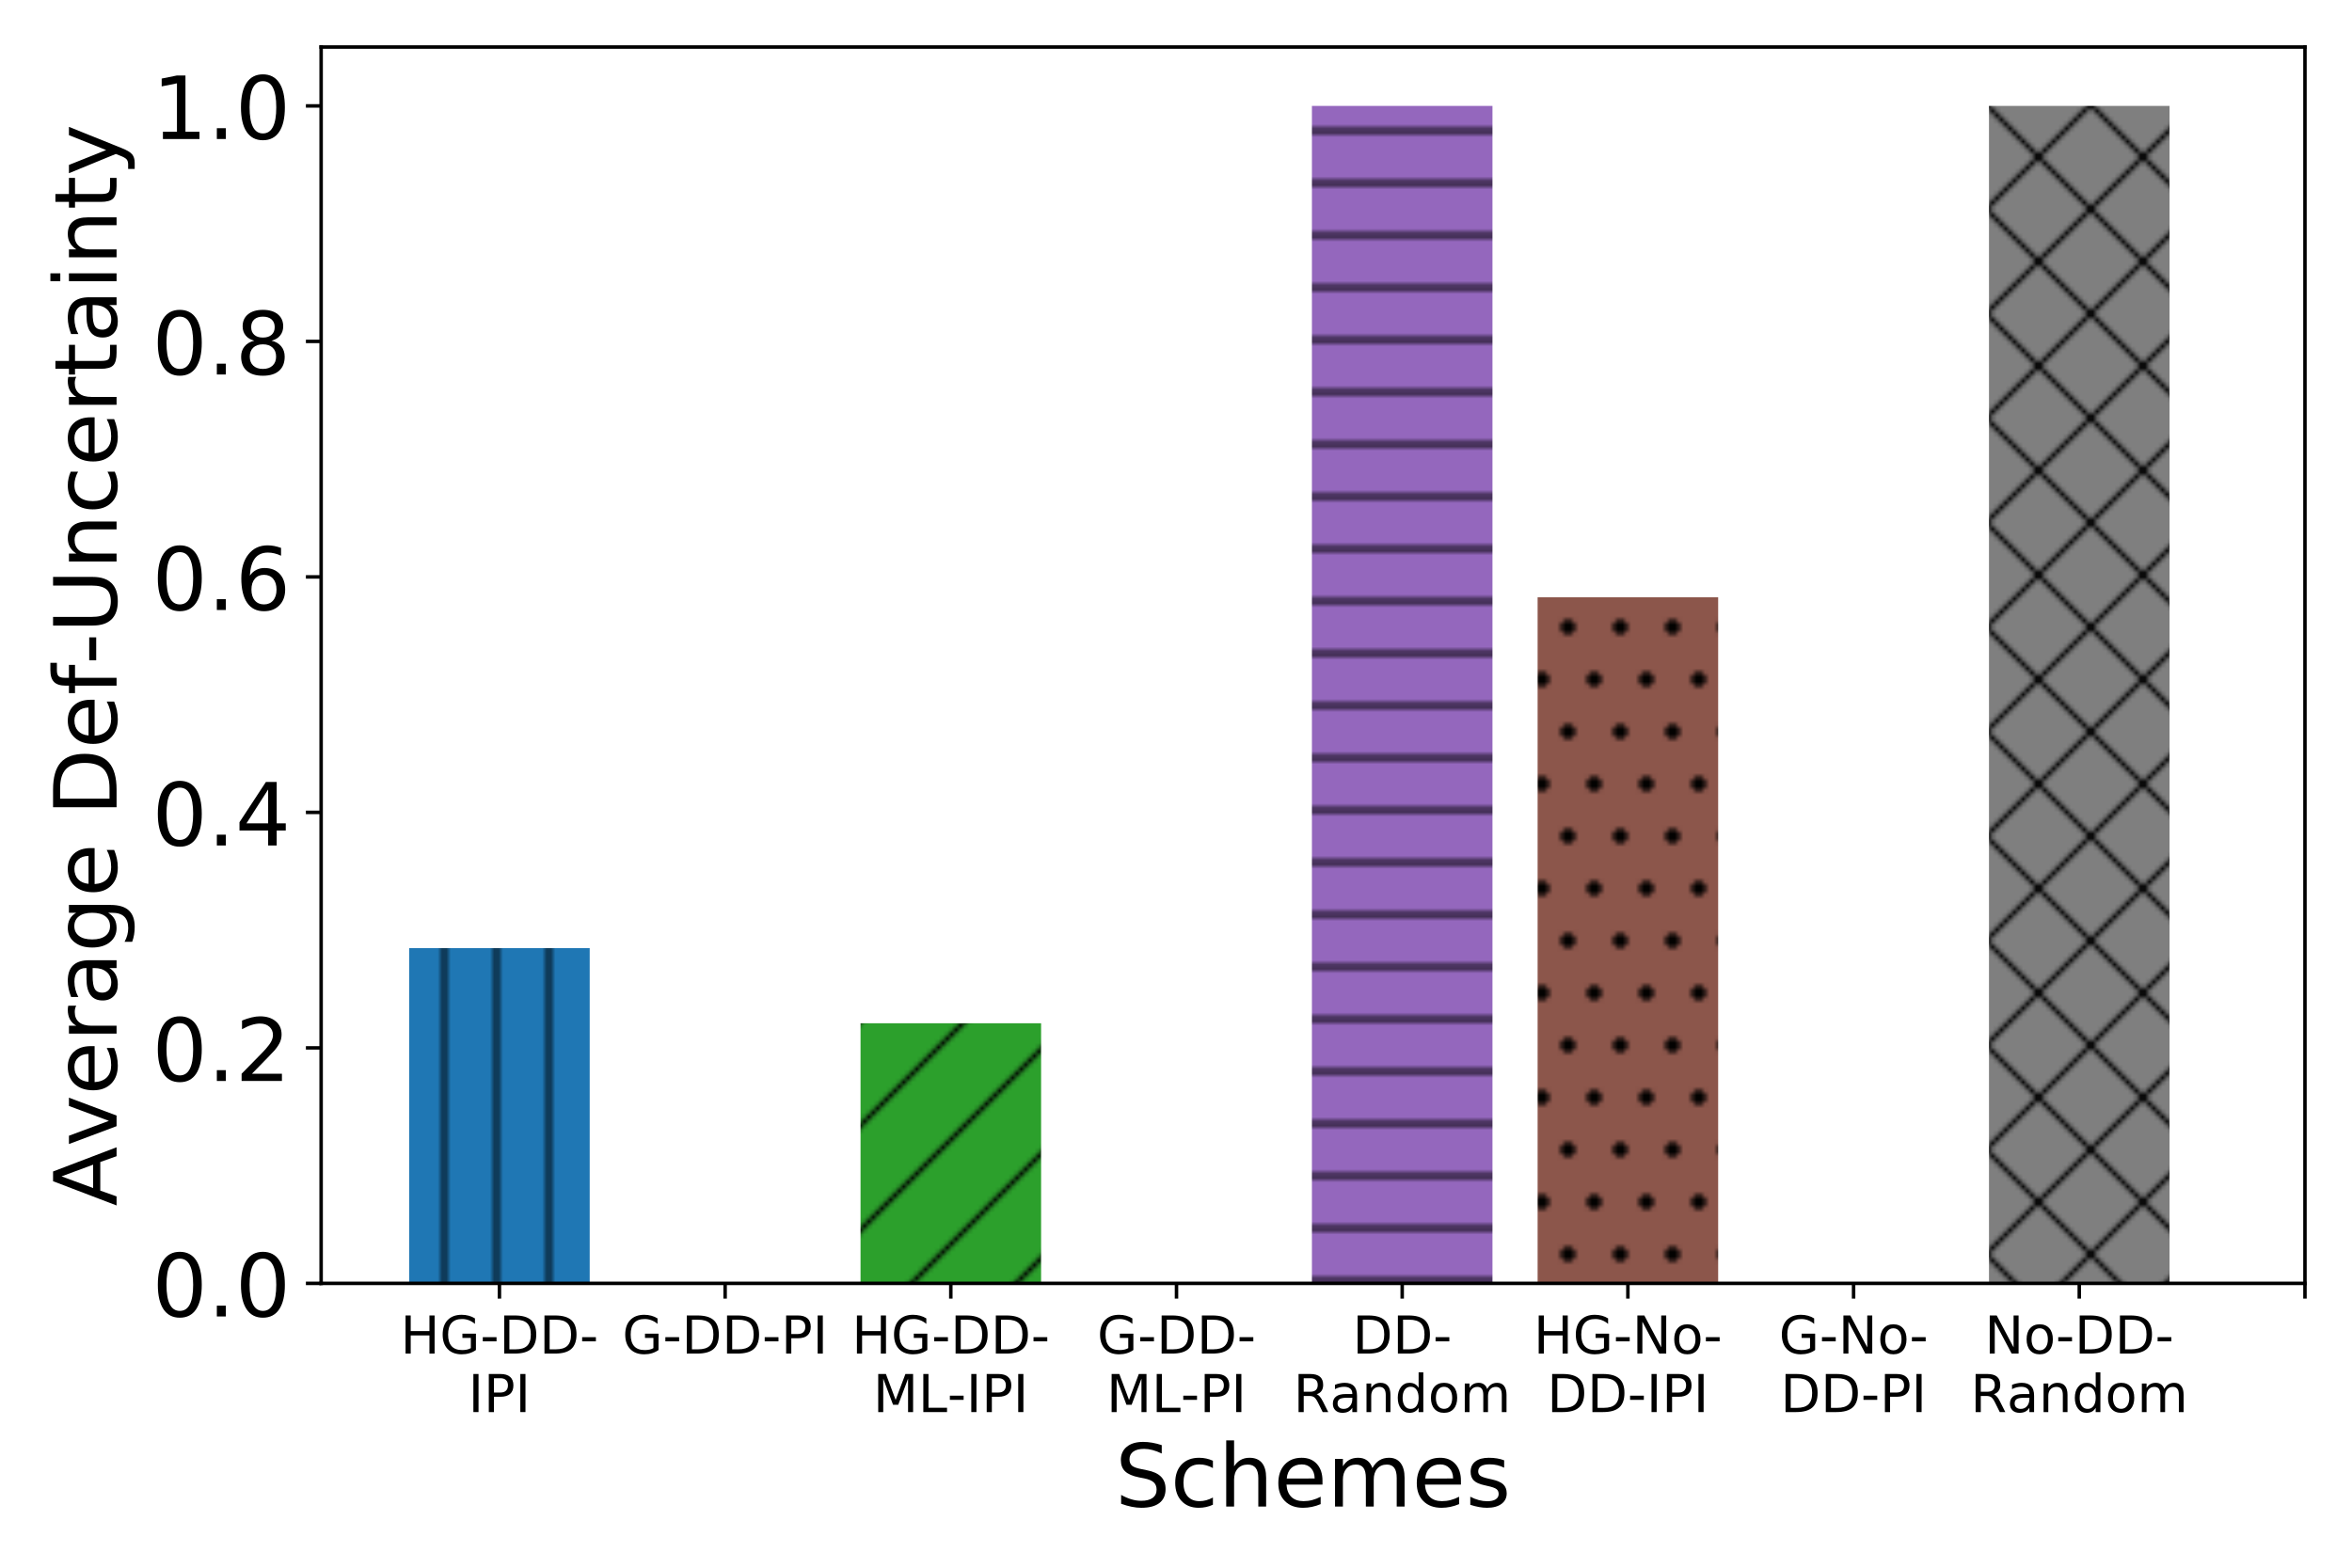 <?xml version="1.0" encoding="utf-8" standalone="no"?>
<!DOCTYPE svg PUBLIC "-//W3C//DTD SVG 1.1//EN"
  "http://www.w3.org/Graphics/SVG/1.1/DTD/svg11.dtd">
<!-- Created with matplotlib (https://matplotlib.org/) -->
<svg height="360pt" version="1.1" viewBox="0 0 540 360" width="540pt" xmlns="http://www.w3.org/2000/svg" xmlns:xlink="http://www.w3.org/1999/xlink">
 <defs>
  <style type="text/css">
*{stroke-linecap:butt;stroke-linejoin:round;}
  </style>
 </defs>
 <g id="figure_1">
  <g id="patch_1">
   <path d="M 0 360 
L 540 360 
L 540 0 
L 0 0 
z
" style="fill:#ffffff;"/>
  </g>
  <g id="axes_1">
   <g id="patch_2">
    <path d="M 73.73 294.712 
L 529.2 294.712 
L 529.2 10.8 
L 73.73 10.8 
z
" style="fill:#ffffff;"/>
   </g>
   <g id="patch_3">
    <path clip-path="url(#p46e236cfce)" d="M 93.939 294.712 
L 135.392 294.712 
L 135.392 217.732 
L 93.939 217.732 
z
" style="fill:url(#h10bdfb7595);"/>
   </g>
   <g id="patch_4">
    <path clip-path="url(#p46e236cfce)" d="M 145.755 294.712 
L 187.209 294.712 
L 187.209 294.712 
L 145.755 294.712 
z
" style="fill:url(#h94b09fb3ec);"/>
   </g>
   <g id="patch_5">
    <path clip-path="url(#p46e236cfce)" d="M 197.572 294.712 
L 239.026 294.712 
L 239.026 234.983 
L 197.572 234.983 
z
" style="fill:url(#hf0c73dbdaf);"/>
   </g>
   <g id="patch_6">
    <path clip-path="url(#p46e236cfce)" d="M 249.389 294.712 
L 290.843 294.712 
L 290.843 294.712 
L 249.389 294.712 
z
" style="fill:url(#h658a1cbe17);"/>
   </g>
   <g id="patch_7">
    <path clip-path="url(#p46e236cfce)" d="M 301.206 294.712 
L 342.659 294.712 
L 342.659 24.32 
L 301.206 24.32 
z
" style="fill:url(#hfaa8f758be);"/>
   </g>
   <g id="patch_8">
    <path clip-path="url(#p46e236cfce)" d="M 353.023 294.712 
L 394.476 294.712 
L 394.476 137.16 
L 353.023 137.16 
z
" style="fill:url(#h5912b27c7e);"/>
   </g>
   <g id="patch_9">
    <path clip-path="url(#p46e236cfce)" d="M 404.84 294.712 
L 446.293 294.712 
L 446.293 294.712 
L 404.84 294.712 
z
" style="fill:url(#hb85485d1b4);"/>
   </g>
   <g id="patch_10">
    <path clip-path="url(#p46e236cfce)" d="M 456.656 294.712 
L 498.11 294.712 
L 498.11 24.32 
L 456.656 24.32 
z
" style="fill:url(#h7fbeb88c39);"/>
   </g>
   <g id="matplotlib.axis_1">
    <g id="xtick_1">
     <g id="line2d_1">
      <defs>
       <path d="M 0 0 
L 0 3.5 
" id="m970018aa56" style="stroke:#000000;stroke-width:0.8;"/>
      </defs>
      <g>
       <use style="stroke:#000000;stroke-width:0.8;" x="114.665" xlink:href="#m970018aa56" y="294.712"/>
      </g>
     </g>
     <g id="text_1">
      <!-- HG-DD- -->
      <defs>
       <path d="M 9.812 72.906 
L 19.672 72.906 
L 19.672 43.016 
L 55.516 43.016 
L 55.516 72.906 
L 65.375 72.906 
L 65.375 0 
L 55.516 0 
L 55.516 34.719 
L 19.672 34.719 
L 19.672 0 
L 9.812 0 
z
" id="DejaVuSans-72"/>
       <path d="M 59.516 10.406 
L 59.516 29.984 
L 43.406 29.984 
L 43.406 38.094 
L 69.281 38.094 
L 69.281 6.781 
Q 63.578 2.734 56.688 0.656 
Q 49.812 -1.422 42 -1.422 
Q 24.906 -1.422 15.25 8.562 
Q 5.609 18.562 5.609 36.375 
Q 5.609 54.25 15.25 64.234 
Q 24.906 74.219 42 74.219 
Q 49.125 74.219 55.547 72.453 
Q 61.969 70.703 67.391 67.281 
L 67.391 56.781 
Q 61.922 61.422 55.766 63.766 
Q 49.609 66.109 42.828 66.109 
Q 29.438 66.109 22.719 58.641 
Q 16.016 51.172 16.016 36.375 
Q 16.016 21.625 22.719 14.156 
Q 29.438 6.688 42.828 6.688 
Q 48.047 6.688 52.141 7.594 
Q 56.25 8.5 59.516 10.406 
z
" id="DejaVuSans-71"/>
       <path d="M 4.891 31.391 
L 31.203 31.391 
L 31.203 23.391 
L 4.891 23.391 
z
" id="DejaVuSans-45"/>
       <path d="M 19.672 64.797 
L 19.672 8.109 
L 31.594 8.109 
Q 46.688 8.109 53.688 14.938 
Q 60.688 21.781 60.688 36.531 
Q 60.688 51.172 53.688 57.984 
Q 46.688 64.797 31.594 64.797 
z
M 9.812 72.906 
L 30.078 72.906 
Q 51.266 72.906 61.172 64.094 
Q 71.094 55.281 71.094 36.531 
Q 71.094 17.672 61.125 8.828 
Q 51.172 0 30.078 0 
L 9.812 0 
z
" id="DejaVuSans-68"/>
      </defs>
      <g transform="translate(91.935 310.83)scale(0.12 -0.12)">
       <use xlink:href="#DejaVuSans-72"/>
       <use x="75.195" xlink:href="#DejaVuSans-71"/>
       <use x="152.686" xlink:href="#DejaVuSans-45"/>
       <use x="188.77" xlink:href="#DejaVuSans-68"/>
       <use x="265.771" xlink:href="#DejaVuSans-68"/>
       <use x="342.773" xlink:href="#DejaVuSans-45"/>
      </g>
      <!-- IPI -->
      <defs>
       <path d="M 9.812 72.906 
L 19.672 72.906 
L 19.672 0 
L 9.812 0 
z
" id="DejaVuSans-73"/>
       <path d="M 19.672 64.797 
L 19.672 37.406 
L 32.078 37.406 
Q 38.969 37.406 42.719 40.969 
Q 46.484 44.531 46.484 51.125 
Q 46.484 57.672 42.719 61.234 
Q 38.969 64.797 32.078 64.797 
z
M 9.812 72.906 
L 32.078 72.906 
Q 44.344 72.906 50.609 67.359 
Q 56.891 61.812 56.891 51.125 
Q 56.891 40.328 50.609 34.812 
Q 44.344 29.297 32.078 29.297 
L 19.672 29.297 
L 19.672 0 
L 9.812 0 
z
" id="DejaVuSans-80"/>
      </defs>
      <g transform="translate(107.507 324.267)scale(0.12 -0.12)">
       <use xlink:href="#DejaVuSans-73"/>
       <use x="29.492" xlink:href="#DejaVuSans-80"/>
       <use x="89.795" xlink:href="#DejaVuSans-73"/>
      </g>
     </g>
    </g>
    <g id="xtick_2">
     <g id="line2d_2">
      <g>
       <use style="stroke:#000000;stroke-width:0.8;" x="166.482" xlink:href="#m970018aa56" y="294.712"/>
      </g>
     </g>
     <g id="text_2">
      <!-- G-DD-PI -->
      <g transform="translate(142.876 310.83)scale(0.12 -0.12)">
       <use xlink:href="#DejaVuSans-71"/>
       <use x="77.49" xlink:href="#DejaVuSans-45"/>
       <use x="113.574" xlink:href="#DejaVuSans-68"/>
       <use x="190.576" xlink:href="#DejaVuSans-68"/>
       <use x="267.578" xlink:href="#DejaVuSans-45"/>
       <use x="303.662" xlink:href="#DejaVuSans-80"/>
       <use x="363.965" xlink:href="#DejaVuSans-73"/>
      </g>
     </g>
    </g>
    <g id="xtick_3">
     <g id="line2d_3">
      <g>
       <use style="stroke:#000000;stroke-width:0.8;" x="218.299" xlink:href="#m970018aa56" y="294.712"/>
      </g>
     </g>
     <g id="text_3">
      <!-- HG-DD- -->
      <g transform="translate(195.568 310.83)scale(0.12 -0.12)">
       <use xlink:href="#DejaVuSans-72"/>
       <use x="75.195" xlink:href="#DejaVuSans-71"/>
       <use x="152.686" xlink:href="#DejaVuSans-45"/>
       <use x="188.77" xlink:href="#DejaVuSans-68"/>
       <use x="265.771" xlink:href="#DejaVuSans-68"/>
       <use x="342.773" xlink:href="#DejaVuSans-45"/>
      </g>
      <!-- ML-IPI -->
      <defs>
       <path d="M 9.812 72.906 
L 24.516 72.906 
L 43.109 23.297 
L 61.812 72.906 
L 76.516 72.906 
L 76.516 0 
L 66.891 0 
L 66.891 64.016 
L 48.094 14.016 
L 38.188 14.016 
L 19.391 64.016 
L 19.391 0 
L 9.812 0 
z
" id="DejaVuSans-77"/>
       <path d="M 9.812 72.906 
L 19.672 72.906 
L 19.672 8.297 
L 55.172 8.297 
L 55.172 0 
L 9.812 0 
z
" id="DejaVuSans-76"/>
      </defs>
      <g transform="translate(200.457 324.267)scale(0.12 -0.12)">
       <use xlink:href="#DejaVuSans-77"/>
       <use x="86.279" xlink:href="#DejaVuSans-76"/>
       <use x="141.977" xlink:href="#DejaVuSans-45"/>
       <use x="178.061" xlink:href="#DejaVuSans-73"/>
       <use x="207.553" xlink:href="#DejaVuSans-80"/>
       <use x="267.855" xlink:href="#DejaVuSans-73"/>
      </g>
     </g>
    </g>
    <g id="xtick_4">
     <g id="line2d_4">
      <g>
       <use style="stroke:#000000;stroke-width:0.8;" x="270.116" xlink:href="#m970018aa56" y="294.712"/>
      </g>
     </g>
     <g id="text_4">
      <!-- G-DD- -->
      <g transform="translate(251.897 310.83)scale(0.12 -0.12)">
       <use xlink:href="#DejaVuSans-71"/>
       <use x="77.49" xlink:href="#DejaVuSans-45"/>
       <use x="113.574" xlink:href="#DejaVuSans-68"/>
       <use x="190.576" xlink:href="#DejaVuSans-68"/>
       <use x="267.578" xlink:href="#DejaVuSans-45"/>
      </g>
      <!-- ML-PI -->
      <g transform="translate(254.044 324.267)scale(0.12 -0.12)">
       <use xlink:href="#DejaVuSans-77"/>
       <use x="86.279" xlink:href="#DejaVuSans-76"/>
       <use x="141.977" xlink:href="#DejaVuSans-45"/>
       <use x="178.061" xlink:href="#DejaVuSans-80"/>
       <use x="238.363" xlink:href="#DejaVuSans-73"/>
      </g>
     </g>
    </g>
    <g id="xtick_5">
     <g id="line2d_5">
      <g>
       <use style="stroke:#000000;stroke-width:0.8;" x="321.933" xlink:href="#m970018aa56" y="294.712"/>
      </g>
     </g>
     <g id="text_5">
      <!-- DD- -->
      <g transform="translate(310.528 310.83)scale(0.12 -0.12)">
       <use xlink:href="#DejaVuSans-68"/>
       <use x="77.002" xlink:href="#DejaVuSans-68"/>
       <use x="154.004" xlink:href="#DejaVuSans-45"/>
      </g>
      <!-- Random -->
      <defs>
       <path d="M 44.391 34.188 
Q 47.562 33.109 50.562 29.594 
Q 53.562 26.078 56.594 19.922 
L 66.609 0 
L 56 0 
L 46.688 18.703 
Q 43.062 26.031 39.672 28.422 
Q 36.281 30.812 30.422 30.812 
L 19.672 30.812 
L 19.672 0 
L 9.812 0 
L 9.812 72.906 
L 32.078 72.906 
Q 44.578 72.906 50.734 67.672 
Q 56.891 62.453 56.891 51.906 
Q 56.891 45.016 53.688 40.469 
Q 50.484 35.938 44.391 34.188 
z
M 19.672 64.797 
L 19.672 38.922 
L 32.078 38.922 
Q 39.203 38.922 42.844 42.219 
Q 46.484 45.516 46.484 51.906 
Q 46.484 58.297 42.844 61.547 
Q 39.203 64.797 32.078 64.797 
z
" id="DejaVuSans-82"/>
       <path d="M 34.281 27.484 
Q 23.391 27.484 19.188 25 
Q 14.984 22.516 14.984 16.5 
Q 14.984 11.719 18.141 8.906 
Q 21.297 6.109 26.703 6.109 
Q 34.188 6.109 38.703 11.406 
Q 43.219 16.703 43.219 25.484 
L 43.219 27.484 
z
M 52.203 31.203 
L 52.203 0 
L 43.219 0 
L 43.219 8.297 
Q 40.141 3.328 35.547 0.953 
Q 30.953 -1.422 24.312 -1.422 
Q 15.922 -1.422 10.953 3.297 
Q 6 8.016 6 15.922 
Q 6 25.141 12.172 29.828 
Q 18.359 34.516 30.609 34.516 
L 43.219 34.516 
L 43.219 35.406 
Q 43.219 41.609 39.141 45 
Q 35.062 48.391 27.688 48.391 
Q 23 48.391 18.547 47.266 
Q 14.109 46.141 10.016 43.891 
L 10.016 52.203 
Q 14.938 54.109 19.578 55.047 
Q 24.219 56 28.609 56 
Q 40.484 56 46.344 49.844 
Q 52.203 43.703 52.203 31.203 
z
" id="DejaVuSans-97"/>
       <path d="M 54.891 33.016 
L 54.891 0 
L 45.906 0 
L 45.906 32.719 
Q 45.906 40.484 42.875 44.328 
Q 39.844 48.188 33.797 48.188 
Q 26.516 48.188 22.312 43.547 
Q 18.109 38.922 18.109 30.906 
L 18.109 0 
L 9.078 0 
L 9.078 54.688 
L 18.109 54.688 
L 18.109 46.188 
Q 21.344 51.125 25.703 53.562 
Q 30.078 56 35.797 56 
Q 45.219 56 50.047 50.172 
Q 54.891 44.344 54.891 33.016 
z
" id="DejaVuSans-110"/>
       <path d="M 45.406 46.391 
L 45.406 75.984 
L 54.391 75.984 
L 54.391 0 
L 45.406 0 
L 45.406 8.203 
Q 42.578 3.328 38.25 0.953 
Q 33.938 -1.422 27.875 -1.422 
Q 17.969 -1.422 11.734 6.484 
Q 5.516 14.406 5.516 27.297 
Q 5.516 40.188 11.734 48.094 
Q 17.969 56 27.875 56 
Q 33.938 56 38.25 53.625 
Q 42.578 51.266 45.406 46.391 
z
M 14.797 27.297 
Q 14.797 17.391 18.875 11.75 
Q 22.953 6.109 30.078 6.109 
Q 37.203 6.109 41.297 11.75 
Q 45.406 17.391 45.406 27.297 
Q 45.406 37.203 41.297 42.844 
Q 37.203 48.484 30.078 48.484 
Q 22.953 48.484 18.875 42.844 
Q 14.797 37.203 14.797 27.297 
z
" id="DejaVuSans-100"/>
       <path d="M 30.609 48.391 
Q 23.391 48.391 19.188 42.75 
Q 14.984 37.109 14.984 27.297 
Q 14.984 17.484 19.156 11.844 
Q 23.344 6.203 30.609 6.203 
Q 37.797 6.203 41.984 11.859 
Q 46.188 17.531 46.188 27.297 
Q 46.188 37.016 41.984 42.703 
Q 37.797 48.391 30.609 48.391 
z
M 30.609 56 
Q 42.328 56 49.016 48.375 
Q 55.719 40.766 55.719 27.297 
Q 55.719 13.875 49.016 6.219 
Q 42.328 -1.422 30.609 -1.422 
Q 18.844 -1.422 12.172 6.219 
Q 5.516 13.875 5.516 27.297 
Q 5.516 40.766 12.172 48.375 
Q 18.844 56 30.609 56 
z
" id="DejaVuSans-111"/>
       <path d="M 52 44.188 
Q 55.375 50.25 60.062 53.125 
Q 64.75 56 71.094 56 
Q 79.641 56 84.281 50.016 
Q 88.922 44.047 88.922 33.016 
L 88.922 0 
L 79.891 0 
L 79.891 32.719 
Q 79.891 40.578 77.094 44.375 
Q 74.312 48.188 68.609 48.188 
Q 61.625 48.188 57.562 43.547 
Q 53.516 38.922 53.516 30.906 
L 53.516 0 
L 44.484 0 
L 44.484 32.719 
Q 44.484 40.625 41.703 44.406 
Q 38.922 48.188 33.109 48.188 
Q 26.219 48.188 22.156 43.531 
Q 18.109 38.875 18.109 30.906 
L 18.109 0 
L 9.078 0 
L 9.078 54.688 
L 18.109 54.688 
L 18.109 46.188 
Q 21.188 51.219 25.484 53.609 
Q 29.781 56 35.688 56 
Q 41.656 56 45.828 52.969 
Q 50 49.953 52 44.188 
z
" id="DejaVuSans-109"/>
      </defs>
      <g transform="translate(296.961 324.267)scale(0.12 -0.12)">
       <use xlink:href="#DejaVuSans-82"/>
       <use x="69.451" xlink:href="#DejaVuSans-97"/>
       <use x="130.73" xlink:href="#DejaVuSans-110"/>
       <use x="194.109" xlink:href="#DejaVuSans-100"/>
       <use x="257.586" xlink:href="#DejaVuSans-111"/>
       <use x="318.768" xlink:href="#DejaVuSans-109"/>
      </g>
     </g>
    </g>
    <g id="xtick_6">
     <g id="line2d_6">
      <g>
       <use style="stroke:#000000;stroke-width:0.8;" x="373.749" xlink:href="#m970018aa56" y="294.712"/>
      </g>
     </g>
     <g id="text_6">
      <!-- HG-No- -->
      <defs>
       <path d="M 9.812 72.906 
L 23.094 72.906 
L 55.422 11.922 
L 55.422 72.906 
L 64.984 72.906 
L 64.984 0 
L 51.703 0 
L 19.391 60.984 
L 19.391 0 
L 9.812 0 
z
" id="DejaVuSans-78"/>
      </defs>
      <g transform="translate(352.098 310.83)scale(0.12 -0.12)">
       <use xlink:href="#DejaVuSans-72"/>
       <use x="75.195" xlink:href="#DejaVuSans-71"/>
       <use x="152.686" xlink:href="#DejaVuSans-45"/>
       <use x="188.77" xlink:href="#DejaVuSans-78"/>
       <use x="263.574" xlink:href="#DejaVuSans-111"/>
       <use x="324.771" xlink:href="#DejaVuSans-45"/>
      </g>
      <!-- DD-IPI -->
      <g transform="translate(355.187 324.267)scale(0.12 -0.12)">
       <use xlink:href="#DejaVuSans-68"/>
       <use x="77.002" xlink:href="#DejaVuSans-68"/>
       <use x="154.004" xlink:href="#DejaVuSans-45"/>
       <use x="190.088" xlink:href="#DejaVuSans-73"/>
       <use x="219.58" xlink:href="#DejaVuSans-80"/>
       <use x="279.883" xlink:href="#DejaVuSans-73"/>
      </g>
     </g>
    </g>
    <g id="xtick_7">
     <g id="line2d_7">
      <g>
       <use style="stroke:#000000;stroke-width:0.8;" x="425.566" xlink:href="#m970018aa56" y="294.712"/>
      </g>
     </g>
     <g id="text_7">
      <!-- G-No- -->
      <g transform="translate(408.427 310.83)scale(0.12 -0.12)">
       <use xlink:href="#DejaVuSans-71"/>
       <use x="77.49" xlink:href="#DejaVuSans-45"/>
       <use x="113.574" xlink:href="#DejaVuSans-78"/>
       <use x="188.379" xlink:href="#DejaVuSans-111"/>
       <use x="249.576" xlink:href="#DejaVuSans-45"/>
      </g>
      <!-- DD-PI -->
      <g transform="translate(408.774 324.267)scale(0.12 -0.12)">
       <use xlink:href="#DejaVuSans-68"/>
       <use x="77.002" xlink:href="#DejaVuSans-68"/>
       <use x="154.004" xlink:href="#DejaVuSans-45"/>
       <use x="190.088" xlink:href="#DejaVuSans-80"/>
       <use x="250.391" xlink:href="#DejaVuSans-73"/>
      </g>
     </g>
    </g>
    <g id="xtick_8">
     <g id="line2d_8">
      <g>
       <use style="stroke:#000000;stroke-width:0.8;" x="477.383" xlink:href="#m970018aa56" y="294.712"/>
      </g>
     </g>
     <g id="text_8">
      <!-- No-DD- -->
      <g transform="translate(455.653 310.83)scale(0.12 -0.12)">
       <use xlink:href="#DejaVuSans-78"/>
       <use x="74.805" xlink:href="#DejaVuSans-111"/>
       <use x="136.002" xlink:href="#DejaVuSans-45"/>
       <use x="172.086" xlink:href="#DejaVuSans-68"/>
       <use x="249.088" xlink:href="#DejaVuSans-68"/>
       <use x="326.09" xlink:href="#DejaVuSans-45"/>
      </g>
      <!-- Random -->
      <g transform="translate(452.412 324.267)scale(0.12 -0.12)">
       <use xlink:href="#DejaVuSans-82"/>
       <use x="69.451" xlink:href="#DejaVuSans-97"/>
       <use x="130.73" xlink:href="#DejaVuSans-110"/>
       <use x="194.109" xlink:href="#DejaVuSans-100"/>
       <use x="257.586" xlink:href="#DejaVuSans-111"/>
       <use x="318.768" xlink:href="#DejaVuSans-109"/>
      </g>
     </g>
    </g>
    <g id="xtick_9">
     <g id="line2d_9">
      <g>
       <use style="stroke:#000000;stroke-width:0.8;" x="529.2" xlink:href="#m970018aa56" y="294.712"/>
      </g>
     </g>
    </g>
    <g id="text_9">
     <!-- Schemes -->
     <defs>
      <path d="M 53.516 70.516 
L 53.516 60.891 
Q 47.906 63.578 42.922 64.891 
Q 37.938 66.219 33.297 66.219 
Q 25.25 66.219 20.875 63.094 
Q 16.5 59.969 16.5 54.203 
Q 16.5 49.359 19.406 46.891 
Q 22.312 44.438 30.422 42.922 
L 36.375 41.703 
Q 47.406 39.594 52.656 34.297 
Q 57.906 29 57.906 20.125 
Q 57.906 9.516 50.797 4.047 
Q 43.703 -1.422 29.984 -1.422 
Q 24.812 -1.422 18.969 -0.25 
Q 13.141 0.922 6.891 3.219 
L 6.891 13.375 
Q 12.891 10.016 18.656 8.297 
Q 24.422 6.594 29.984 6.594 
Q 38.422 6.594 43.016 9.906 
Q 47.609 13.234 47.609 19.391 
Q 47.609 24.75 44.312 27.781 
Q 41.016 30.812 33.5 32.328 
L 27.484 33.5 
Q 16.453 35.688 11.516 40.375 
Q 6.594 45.062 6.594 53.422 
Q 6.594 63.094 13.406 68.656 
Q 20.219 74.219 32.172 74.219 
Q 37.312 74.219 42.625 73.281 
Q 47.953 72.359 53.516 70.516 
z
" id="DejaVuSans-83"/>
      <path d="M 48.781 52.594 
L 48.781 44.188 
Q 44.969 46.297 41.141 47.344 
Q 37.312 48.391 33.406 48.391 
Q 24.656 48.391 19.812 42.844 
Q 14.984 37.312 14.984 27.297 
Q 14.984 17.281 19.812 11.734 
Q 24.656 6.203 33.406 6.203 
Q 37.312 6.203 41.141 7.25 
Q 44.969 8.297 48.781 10.406 
L 48.781 2.094 
Q 45.016 0.344 40.984 -0.531 
Q 36.969 -1.422 32.422 -1.422 
Q 20.062 -1.422 12.781 6.344 
Q 5.516 14.109 5.516 27.297 
Q 5.516 40.672 12.859 48.328 
Q 20.219 56 33.016 56 
Q 37.156 56 41.109 55.141 
Q 45.062 54.297 48.781 52.594 
z
" id="DejaVuSans-99"/>
      <path d="M 54.891 33.016 
L 54.891 0 
L 45.906 0 
L 45.906 32.719 
Q 45.906 40.484 42.875 44.328 
Q 39.844 48.188 33.797 48.188 
Q 26.516 48.188 22.312 43.547 
Q 18.109 38.922 18.109 30.906 
L 18.109 0 
L 9.078 0 
L 9.078 75.984 
L 18.109 75.984 
L 18.109 46.188 
Q 21.344 51.125 25.703 53.562 
Q 30.078 56 35.797 56 
Q 45.219 56 50.047 50.172 
Q 54.891 44.344 54.891 33.016 
z
" id="DejaVuSans-104"/>
      <path d="M 56.203 29.594 
L 56.203 25.203 
L 14.891 25.203 
Q 15.484 15.922 20.484 11.062 
Q 25.484 6.203 34.422 6.203 
Q 39.594 6.203 44.453 7.469 
Q 49.312 8.734 54.109 11.281 
L 54.109 2.781 
Q 49.266 0.734 44.188 -0.344 
Q 39.109 -1.422 33.891 -1.422 
Q 20.797 -1.422 13.156 6.188 
Q 5.516 13.812 5.516 26.812 
Q 5.516 40.234 12.766 48.109 
Q 20.016 56 32.328 56 
Q 43.359 56 49.781 48.891 
Q 56.203 41.797 56.203 29.594 
z
M 47.219 32.234 
Q 47.125 39.594 43.094 43.984 
Q 39.062 48.391 32.422 48.391 
Q 24.906 48.391 20.391 44.141 
Q 15.875 39.891 15.188 32.172 
z
" id="DejaVuSans-101"/>
      <path d="M 44.281 53.078 
L 44.281 44.578 
Q 40.484 46.531 36.375 47.5 
Q 32.281 48.484 27.875 48.484 
Q 21.188 48.484 17.844 46.438 
Q 14.5 44.391 14.5 40.281 
Q 14.5 37.156 16.891 35.375 
Q 19.281 33.594 26.516 31.984 
L 29.594 31.297 
Q 39.156 29.25 43.188 25.516 
Q 47.219 21.781 47.219 15.094 
Q 47.219 7.469 41.188 3.016 
Q 35.156 -1.422 24.609 -1.422 
Q 20.219 -1.422 15.453 -0.562 
Q 10.688 0.297 5.422 2 
L 5.422 11.281 
Q 10.406 8.688 15.234 7.391 
Q 20.062 6.109 24.812 6.109 
Q 31.156 6.109 34.562 8.281 
Q 37.984 10.453 37.984 14.406 
Q 37.984 18.062 35.516 20.016 
Q 33.062 21.969 24.703 23.781 
L 21.578 24.516 
Q 13.234 26.266 9.516 29.906 
Q 5.812 33.547 5.812 39.891 
Q 5.812 47.609 11.281 51.797 
Q 16.75 56 26.812 56 
Q 31.781 56 36.172 55.266 
Q 40.578 54.547 44.281 53.078 
z
" id="DejaVuSans-115"/>
     </defs>
     <g transform="translate(256.024 345.96)scale(0.2 -0.2)">
      <use xlink:href="#DejaVuSans-83"/>
      <use x="63.477" xlink:href="#DejaVuSans-99"/>
      <use x="118.457" xlink:href="#DejaVuSans-104"/>
      <use x="181.836" xlink:href="#DejaVuSans-101"/>
      <use x="243.359" xlink:href="#DejaVuSans-109"/>
      <use x="340.771" xlink:href="#DejaVuSans-101"/>
      <use x="402.295" xlink:href="#DejaVuSans-115"/>
     </g>
    </g>
   </g>
   <g id="matplotlib.axis_2">
    <g id="ytick_1">
     <g id="line2d_10">
      <defs>
       <path d="M 0 0 
L -3.5 0 
" id="m011ac1c205" style="stroke:#000000;stroke-width:0.8;"/>
      </defs>
      <g>
       <use style="stroke:#000000;stroke-width:0.8;" x="73.73" xlink:href="#m011ac1c205" y="294.712"/>
      </g>
     </g>
     <g id="text_10">
      <!-- 0.0 -->
      <defs>
       <path d="M 31.781 66.406 
Q 24.172 66.406 20.328 58.906 
Q 16.5 51.422 16.5 36.375 
Q 16.5 21.391 20.328 13.891 
Q 24.172 6.391 31.781 6.391 
Q 39.453 6.391 43.281 13.891 
Q 47.125 21.391 47.125 36.375 
Q 47.125 51.422 43.281 58.906 
Q 39.453 66.406 31.781 66.406 
z
M 31.781 74.219 
Q 44.047 74.219 50.516 64.516 
Q 56.984 54.828 56.984 36.375 
Q 56.984 17.969 50.516 8.266 
Q 44.047 -1.422 31.781 -1.422 
Q 19.531 -1.422 13.062 8.266 
Q 6.594 17.969 6.594 36.375 
Q 6.594 54.828 13.062 64.516 
Q 19.531 74.219 31.781 74.219 
z
" id="DejaVuSans-48"/>
       <path d="M 10.688 12.406 
L 21 12.406 
L 21 0 
L 10.688 0 
z
" id="DejaVuSans-46"/>
      </defs>
      <g transform="translate(34.924 302.31)scale(0.2 -0.2)">
       <use xlink:href="#DejaVuSans-48"/>
       <use x="63.623" xlink:href="#DejaVuSans-46"/>
       <use x="95.41" xlink:href="#DejaVuSans-48"/>
      </g>
     </g>
    </g>
    <g id="ytick_2">
     <g id="line2d_11">
      <g>
       <use style="stroke:#000000;stroke-width:0.8;" x="73.73" xlink:href="#m011ac1c205" y="240.634"/>
      </g>
     </g>
     <g id="text_11">
      <!-- 0.2 -->
      <defs>
       <path d="M 19.188 8.297 
L 53.609 8.297 
L 53.609 0 
L 7.328 0 
L 7.328 8.297 
Q 12.938 14.109 22.625 23.891 
Q 32.328 33.688 34.812 36.531 
Q 39.547 41.844 41.422 45.531 
Q 43.312 49.219 43.312 52.781 
Q 43.312 58.594 39.234 62.25 
Q 35.156 65.922 28.609 65.922 
Q 23.969 65.922 18.812 64.312 
Q 13.672 62.703 7.812 59.422 
L 7.812 69.391 
Q 13.766 71.781 18.938 73 
Q 24.125 74.219 28.422 74.219 
Q 39.75 74.219 46.484 68.547 
Q 53.219 62.891 53.219 53.422 
Q 53.219 48.922 51.531 44.891 
Q 49.859 40.875 45.406 35.406 
Q 44.188 33.984 37.641 27.219 
Q 31.109 20.453 19.188 8.297 
z
" id="DejaVuSans-50"/>
      </defs>
      <g transform="translate(34.924 248.232)scale(0.2 -0.2)">
       <use xlink:href="#DejaVuSans-48"/>
       <use x="63.623" xlink:href="#DejaVuSans-46"/>
       <use x="95.41" xlink:href="#DejaVuSans-50"/>
      </g>
     </g>
    </g>
    <g id="ytick_3">
     <g id="line2d_12">
      <g>
       <use style="stroke:#000000;stroke-width:0.8;" x="73.73" xlink:href="#m011ac1c205" y="186.555"/>
      </g>
     </g>
     <g id="text_12">
      <!-- 0.4 -->
      <defs>
       <path d="M 37.797 64.312 
L 12.891 25.391 
L 37.797 25.391 
z
M 35.203 72.906 
L 47.609 72.906 
L 47.609 25.391 
L 58.016 25.391 
L 58.016 17.188 
L 47.609 17.188 
L 47.609 0 
L 37.797 0 
L 37.797 17.188 
L 4.891 17.188 
L 4.891 26.703 
z
" id="DejaVuSans-52"/>
      </defs>
      <g transform="translate(34.924 194.153)scale(0.2 -0.2)">
       <use xlink:href="#DejaVuSans-48"/>
       <use x="63.623" xlink:href="#DejaVuSans-46"/>
       <use x="95.41" xlink:href="#DejaVuSans-52"/>
      </g>
     </g>
    </g>
    <g id="ytick_4">
     <g id="line2d_13">
      <g>
       <use style="stroke:#000000;stroke-width:0.8;" x="73.73" xlink:href="#m011ac1c205" y="132.477"/>
      </g>
     </g>
     <g id="text_13">
      <!-- 0.6 -->
      <defs>
       <path d="M 33.016 40.375 
Q 26.375 40.375 22.484 35.828 
Q 18.609 31.297 18.609 23.391 
Q 18.609 15.531 22.484 10.953 
Q 26.375 6.391 33.016 6.391 
Q 39.656 6.391 43.531 10.953 
Q 47.406 15.531 47.406 23.391 
Q 47.406 31.297 43.531 35.828 
Q 39.656 40.375 33.016 40.375 
z
M 52.594 71.297 
L 52.594 62.312 
Q 48.875 64.062 45.094 64.984 
Q 41.312 65.922 37.594 65.922 
Q 27.828 65.922 22.672 59.328 
Q 17.531 52.734 16.797 39.406 
Q 19.672 43.656 24.016 45.922 
Q 28.375 48.188 33.594 48.188 
Q 44.578 48.188 50.953 41.516 
Q 57.328 34.859 57.328 23.391 
Q 57.328 12.156 50.688 5.359 
Q 44.047 -1.422 33.016 -1.422 
Q 20.359 -1.422 13.672 8.266 
Q 6.984 17.969 6.984 36.375 
Q 6.984 53.656 15.188 63.938 
Q 23.391 74.219 37.203 74.219 
Q 40.922 74.219 44.703 73.484 
Q 48.484 72.75 52.594 71.297 
z
" id="DejaVuSans-54"/>
      </defs>
      <g transform="translate(34.924 140.075)scale(0.2 -0.2)">
       <use xlink:href="#DejaVuSans-48"/>
       <use x="63.623" xlink:href="#DejaVuSans-46"/>
       <use x="95.41" xlink:href="#DejaVuSans-54"/>
      </g>
     </g>
    </g>
    <g id="ytick_5">
     <g id="line2d_14">
      <g>
       <use style="stroke:#000000;stroke-width:0.8;" x="73.73" xlink:href="#m011ac1c205" y="78.398"/>
      </g>
     </g>
     <g id="text_14">
      <!-- 0.8 -->
      <defs>
       <path d="M 31.781 34.625 
Q 24.75 34.625 20.719 30.859 
Q 16.703 27.094 16.703 20.516 
Q 16.703 13.922 20.719 10.156 
Q 24.75 6.391 31.781 6.391 
Q 38.812 6.391 42.859 10.172 
Q 46.922 13.969 46.922 20.516 
Q 46.922 27.094 42.891 30.859 
Q 38.875 34.625 31.781 34.625 
z
M 21.922 38.812 
Q 15.578 40.375 12.031 44.719 
Q 8.5 49.078 8.5 55.328 
Q 8.5 64.062 14.719 69.141 
Q 20.953 74.219 31.781 74.219 
Q 42.672 74.219 48.875 69.141 
Q 55.078 64.062 55.078 55.328 
Q 55.078 49.078 51.531 44.719 
Q 48 40.375 41.703 38.812 
Q 48.828 37.156 52.797 32.312 
Q 56.781 27.484 56.781 20.516 
Q 56.781 9.906 50.312 4.234 
Q 43.844 -1.422 31.781 -1.422 
Q 19.734 -1.422 13.25 4.234 
Q 6.781 9.906 6.781 20.516 
Q 6.781 27.484 10.781 32.312 
Q 14.797 37.156 21.922 38.812 
z
M 18.312 54.391 
Q 18.312 48.734 21.844 45.562 
Q 25.391 42.391 31.781 42.391 
Q 38.141 42.391 41.719 45.562 
Q 45.312 48.734 45.312 54.391 
Q 45.312 60.062 41.719 63.234 
Q 38.141 66.406 31.781 66.406 
Q 25.391 66.406 21.844 63.234 
Q 18.312 60.062 18.312 54.391 
z
" id="DejaVuSans-56"/>
      </defs>
      <g transform="translate(34.924 85.997)scale(0.2 -0.2)">
       <use xlink:href="#DejaVuSans-48"/>
       <use x="63.623" xlink:href="#DejaVuSans-46"/>
       <use x="95.41" xlink:href="#DejaVuSans-56"/>
      </g>
     </g>
    </g>
    <g id="ytick_6">
     <g id="line2d_15">
      <g>
       <use style="stroke:#000000;stroke-width:0.8;" x="73.73" xlink:href="#m011ac1c205" y="24.32"/>
      </g>
     </g>
     <g id="text_15">
      <!-- 1.0 -->
      <defs>
       <path d="M 12.406 8.297 
L 28.516 8.297 
L 28.516 63.922 
L 10.984 60.406 
L 10.984 69.391 
L 28.422 72.906 
L 38.281 72.906 
L 38.281 8.297 
L 54.391 8.297 
L 54.391 0 
L 12.406 0 
z
" id="DejaVuSans-49"/>
      </defs>
      <g transform="translate(34.924 31.918)scale(0.2 -0.2)">
       <use xlink:href="#DejaVuSans-49"/>
       <use x="63.623" xlink:href="#DejaVuSans-46"/>
       <use x="95.41" xlink:href="#DejaVuSans-48"/>
      </g>
     </g>
    </g>
    <g id="text_16">
     <!-- Average Def-Uncertainty -->
     <defs>
      <path d="M 34.188 63.188 
L 20.797 26.906 
L 47.609 26.906 
z
M 28.609 72.906 
L 39.797 72.906 
L 67.578 0 
L 57.328 0 
L 50.688 18.703 
L 17.828 18.703 
L 11.188 0 
L 0.781 0 
z
" id="DejaVuSans-65"/>
      <path d="M 2.984 54.688 
L 12.5 54.688 
L 29.594 8.797 
L 46.688 54.688 
L 56.203 54.688 
L 35.688 0 
L 23.484 0 
z
" id="DejaVuSans-118"/>
      <path d="M 41.109 46.297 
Q 39.594 47.172 37.812 47.578 
Q 36.031 48 33.891 48 
Q 26.266 48 22.188 43.047 
Q 18.109 38.094 18.109 28.812 
L 18.109 0 
L 9.078 0 
L 9.078 54.688 
L 18.109 54.688 
L 18.109 46.188 
Q 20.953 51.172 25.484 53.578 
Q 30.031 56 36.531 56 
Q 37.453 56 38.578 55.875 
Q 39.703 55.766 41.062 55.516 
z
" id="DejaVuSans-114"/>
      <path d="M 45.406 27.984 
Q 45.406 37.75 41.375 43.109 
Q 37.359 48.484 30.078 48.484 
Q 22.859 48.484 18.828 43.109 
Q 14.797 37.75 14.797 27.984 
Q 14.797 18.266 18.828 12.891 
Q 22.859 7.516 30.078 7.516 
Q 37.359 7.516 41.375 12.891 
Q 45.406 18.266 45.406 27.984 
z
M 54.391 6.781 
Q 54.391 -7.172 48.188 -13.984 
Q 42 -20.797 29.203 -20.797 
Q 24.469 -20.797 20.266 -20.094 
Q 16.062 -19.391 12.109 -17.922 
L 12.109 -9.188 
Q 16.062 -11.328 19.922 -12.344 
Q 23.781 -13.375 27.781 -13.375 
Q 36.625 -13.375 41.016 -8.766 
Q 45.406 -4.156 45.406 5.172 
L 45.406 9.625 
Q 42.625 4.781 38.281 2.391 
Q 33.938 0 27.875 0 
Q 17.828 0 11.672 7.656 
Q 5.516 15.328 5.516 27.984 
Q 5.516 40.672 11.672 48.328 
Q 17.828 56 27.875 56 
Q 33.938 56 38.281 53.609 
Q 42.625 51.219 45.406 46.391 
L 45.406 54.688 
L 54.391 54.688 
z
" id="DejaVuSans-103"/>
      <path id="DejaVuSans-32"/>
      <path d="M 37.109 75.984 
L 37.109 68.5 
L 28.516 68.5 
Q 23.688 68.5 21.797 66.547 
Q 19.922 64.594 19.922 59.516 
L 19.922 54.688 
L 34.719 54.688 
L 34.719 47.703 
L 19.922 47.703 
L 19.922 0 
L 10.891 0 
L 10.891 47.703 
L 2.297 47.703 
L 2.297 54.688 
L 10.891 54.688 
L 10.891 58.5 
Q 10.891 67.625 15.141 71.797 
Q 19.391 75.984 28.609 75.984 
z
" id="DejaVuSans-102"/>
      <path d="M 8.688 72.906 
L 18.609 72.906 
L 18.609 28.609 
Q 18.609 16.891 22.844 11.734 
Q 27.094 6.594 36.625 6.594 
Q 46.094 6.594 50.344 11.734 
Q 54.594 16.891 54.594 28.609 
L 54.594 72.906 
L 64.5 72.906 
L 64.5 27.391 
Q 64.5 13.141 57.438 5.859 
Q 50.391 -1.422 36.625 -1.422 
Q 22.797 -1.422 15.734 5.859 
Q 8.688 13.141 8.688 27.391 
z
" id="DejaVuSans-85"/>
      <path d="M 18.312 70.219 
L 18.312 54.688 
L 36.812 54.688 
L 36.812 47.703 
L 18.312 47.703 
L 18.312 18.016 
Q 18.312 11.328 20.141 9.422 
Q 21.969 7.516 27.594 7.516 
L 36.812 7.516 
L 36.812 0 
L 27.594 0 
Q 17.188 0 13.234 3.875 
Q 9.281 7.766 9.281 18.016 
L 9.281 47.703 
L 2.688 47.703 
L 2.688 54.688 
L 9.281 54.688 
L 9.281 70.219 
z
" id="DejaVuSans-116"/>
      <path d="M 9.422 54.688 
L 18.406 54.688 
L 18.406 0 
L 9.422 0 
z
M 9.422 75.984 
L 18.406 75.984 
L 18.406 64.594 
L 9.422 64.594 
z
" id="DejaVuSans-105"/>
      <path d="M 32.172 -5.078 
Q 28.375 -14.844 24.75 -17.812 
Q 21.141 -20.797 15.094 -20.797 
L 7.906 -20.797 
L 7.906 -13.281 
L 13.188 -13.281 
Q 16.891 -13.281 18.938 -11.516 
Q 21 -9.766 23.484 -3.219 
L 25.094 0.875 
L 2.984 54.688 
L 12.5 54.688 
L 29.594 11.922 
L 46.688 54.688 
L 56.203 54.688 
z
" id="DejaVuSans-121"/>
     </defs>
     <g transform="translate(26.764 276.975)rotate(-90)scale(0.2 -0.2)">
      <use xlink:href="#DejaVuSans-65"/>
      <use x="68.33" xlink:href="#DejaVuSans-118"/>
      <use x="127.51" xlink:href="#DejaVuSans-101"/>
      <use x="189.033" xlink:href="#DejaVuSans-114"/>
      <use x="230.146" xlink:href="#DejaVuSans-97"/>
      <use x="291.426" xlink:href="#DejaVuSans-103"/>
      <use x="354.902" xlink:href="#DejaVuSans-101"/>
      <use x="416.426" xlink:href="#DejaVuSans-32"/>
      <use x="448.213" xlink:href="#DejaVuSans-68"/>
      <use x="525.215" xlink:href="#DejaVuSans-101"/>
      <use x="586.738" xlink:href="#DejaVuSans-102"/>
      <use x="621.865" xlink:href="#DejaVuSans-45"/>
      <use x="657.949" xlink:href="#DejaVuSans-85"/>
      <use x="731.143" xlink:href="#DejaVuSans-110"/>
      <use x="794.521" xlink:href="#DejaVuSans-99"/>
      <use x="849.502" xlink:href="#DejaVuSans-101"/>
      <use x="911.025" xlink:href="#DejaVuSans-114"/>
      <use x="952.139" xlink:href="#DejaVuSans-116"/>
      <use x="991.348" xlink:href="#DejaVuSans-97"/>
      <use x="1052.627" xlink:href="#DejaVuSans-105"/>
      <use x="1080.41" xlink:href="#DejaVuSans-110"/>
      <use x="1143.789" xlink:href="#DejaVuSans-116"/>
      <use x="1182.998" xlink:href="#DejaVuSans-121"/>
     </g>
    </g>
   </g>
   <g id="patch_11">
    <path d="M 73.73 294.712 
L 73.73 10.8 
" style="fill:none;stroke:#000000;stroke-linecap:square;stroke-linejoin:miter;stroke-width:0.8;"/>
   </g>
   <g id="patch_12">
    <path d="M 529.2 294.712 
L 529.2 10.8 
" style="fill:none;stroke:#000000;stroke-linecap:square;stroke-linejoin:miter;stroke-width:0.8;"/>
   </g>
   <g id="patch_13">
    <path d="M 73.73 294.712 
L 529.2 294.712 
" style="fill:none;stroke:#000000;stroke-linecap:square;stroke-linejoin:miter;stroke-width:0.8;"/>
   </g>
   <g id="patch_14">
    <path d="M 73.73 10.8 
L 529.2 10.8 
" style="fill:none;stroke:#000000;stroke-linecap:square;stroke-linejoin:miter;stroke-width:0.8;"/>
   </g>
  </g>
 </g>
 <defs>
  <clipPath id="p46e236cfce">
   <rect height="283.912" width="455.47" x="73.73" y="10.8"/>
  </clipPath>
 </defs>
 <defs>
  <pattern height="72" id="h10bdfb7595" patternUnits="userSpaceOnUse" width="72" x="0" y="0">
   <rect fill="#1f77b4" height="73" width="73" x="0" y="0"/>
   <path d="M 6 72 
L 6 0 
M 18 72 
L 18 0 
M 30 72 
L 30 0 
M 42 72 
L 42 0 
M 54 72 
L 54 0 
M 66 72 
L 66 0 
" style="fill:#000000;stroke:#000000;stroke-linecap:butt;stroke-linejoin:miter;stroke-width:1.0;"/>
  </pattern>
  <pattern height="72" id="h94b09fb3ec" patternUnits="userSpaceOnUse" width="72" x="0" y="0">
   <rect fill="#ff7f0e" height="73" width="73" x="0" y="0"/>
   <path d="M -36 36 
L 36 108 
M -24 24 
L 48 96 
M -12 12 
L 60 84 
M 0 0 
L 72 72 
M 12 -12 
L 84 60 
M 24 -24 
L 96 48 
M 36 -36 
L 108 36 
" style="fill:#000000;stroke:#000000;stroke-linecap:butt;stroke-linejoin:miter;stroke-width:1.0;"/>
  </pattern>
  <pattern height="72" id="hf0c73dbdaf" patternUnits="userSpaceOnUse" width="72" x="0" y="0">
   <rect fill="#2ca02c" height="73" width="73" x="0" y="0"/>
   <path d="M -36 36 
L 36 -36 
M -24 48 
L 48 -24 
M -12 60 
L 60 -12 
M 0 72 
L 72 0 
M 12 84 
L 84 12 
M 24 96 
L 96 24 
M 36 108 
L 108 36 
" style="fill:#000000;stroke:#000000;stroke-linecap:butt;stroke-linejoin:miter;stroke-width:1.0;"/>
  </pattern>
  <pattern height="72" id="h658a1cbe17" patternUnits="userSpaceOnUse" width="72" x="0" y="0">
   <rect fill="#d62728" height="73" width="73" x="0" y="0"/>
   <path d="M 0 66 
L 72 66 
M 0 54 
L 72 54 
M 0 42 
L 72 42 
M 0 30 
L 72 30 
M 0 18 
L 72 18 
M 0 6 
L 72 6 
M 6 72 
L 6 0 
M 18 72 
L 18 0 
M 30 72 
L 30 0 
M 42 72 
L 42 0 
M 54 72 
L 54 0 
M 66 72 
L 66 0 
" style="fill:#000000;stroke:#000000;stroke-linecap:butt;stroke-linejoin:miter;stroke-width:1.0;"/>
  </pattern>
  <pattern height="72" id="hfaa8f758be" patternUnits="userSpaceOnUse" width="72" x="0" y="0">
   <rect fill="#9467bd" height="73" width="73" x="0" y="0"/>
   <path d="M 0 66 
L 72 66 
M 0 54 
L 72 54 
M 0 42 
L 72 42 
M 0 30 
L 72 30 
M 0 18 
L 72 18 
M 0 6 
L 72 6 
" style="fill:#000000;stroke:#000000;stroke-linecap:butt;stroke-linejoin:miter;stroke-width:1.0;"/>
  </pattern>
  <pattern height="72" id="h5912b27c7e" patternUnits="userSpaceOnUse" width="72" x="0" y="0">
   <rect fill="#8c564b" height="73" width="73" x="0" y="0"/>
   <path d="M 0 73.2 
C 0.318 73.2 0.623 73.074 0.849 72.849 
C 1.074 72.623 1.2 72.318 1.2 72 
C 1.2 71.682 1.074 71.377 0.849 71.151 
C 0.623 70.926 0.318 70.8 0 70.8 
C -0.318 70.8 -0.623 70.926 -0.849 71.151 
C -1.074 71.377 -1.2 71.682 -1.2 72 
C -1.2 72.318 -1.074 72.623 -0.849 72.849 
C -0.623 73.074 -0.318 73.2 0 73.2 
z
M 12 73.2 
C 12.318 73.2 12.623 73.074 12.849 72.849 
C 13.074 72.623 13.2 72.318 13.2 72 
C 13.2 71.682 13.074 71.377 12.849 71.151 
C 12.623 70.926 12.318 70.8 12 70.8 
C 11.682 70.8 11.377 70.926 11.151 71.151 
C 10.926 71.377 10.8 71.682 10.8 72 
C 10.8 72.318 10.926 72.623 11.151 72.849 
C 11.377 73.074 11.682 73.2 12 73.2 
z
M 24 73.2 
C 24.318 73.2 24.623 73.074 24.849 72.849 
C 25.074 72.623 25.2 72.318 25.2 72 
C 25.2 71.682 25.074 71.377 24.849 71.151 
C 24.623 70.926 24.318 70.8 24 70.8 
C 23.682 70.8 23.377 70.926 23.151 71.151 
C 22.926 71.377 22.8 71.682 22.8 72 
C 22.8 72.318 22.926 72.623 23.151 72.849 
C 23.377 73.074 23.682 73.2 24 73.2 
z
M 36 73.2 
C 36.318 73.2 36.623 73.074 36.849 72.849 
C 37.074 72.623 37.2 72.318 37.2 72 
C 37.2 71.682 37.074 71.377 36.849 71.151 
C 36.623 70.926 36.318 70.8 36 70.8 
C 35.682 70.8 35.377 70.926 35.151 71.151 
C 34.926 71.377 34.8 71.682 34.8 72 
C 34.8 72.318 34.926 72.623 35.151 72.849 
C 35.377 73.074 35.682 73.2 36 73.2 
z
M 48 73.2 
C 48.318 73.2 48.623 73.074 48.849 72.849 
C 49.074 72.623 49.2 72.318 49.2 72 
C 49.2 71.682 49.074 71.377 48.849 71.151 
C 48.623 70.926 48.318 70.8 48 70.8 
C 47.682 70.8 47.377 70.926 47.151 71.151 
C 46.926 71.377 46.8 71.682 46.8 72 
C 46.8 72.318 46.926 72.623 47.151 72.849 
C 47.377 73.074 47.682 73.2 48 73.2 
z
M 60 73.2 
C 60.318 73.2 60.623 73.074 60.849 72.849 
C 61.074 72.623 61.2 72.318 61.2 72 
C 61.2 71.682 61.074 71.377 60.849 71.151 
C 60.623 70.926 60.318 70.8 60 70.8 
C 59.682 70.8 59.377 70.926 59.151 71.151 
C 58.926 71.377 58.8 71.682 58.8 72 
C 58.8 72.318 58.926 72.623 59.151 72.849 
C 59.377 73.074 59.682 73.2 60 73.2 
z
M 72 73.2 
C 72.318 73.2 72.623 73.074 72.849 72.849 
C 73.074 72.623 73.2 72.318 73.2 72 
C 73.2 71.682 73.074 71.377 72.849 71.151 
C 72.623 70.926 72.318 70.8 72 70.8 
C 71.682 70.8 71.377 70.926 71.151 71.151 
C 70.926 71.377 70.8 71.682 70.8 72 
C 70.8 72.318 70.926 72.623 71.151 72.849 
C 71.377 73.074 71.682 73.2 72 73.2 
z
M 6 61.2 
C 6.318 61.2 6.623 61.074 6.849 60.849 
C 7.074 60.623 7.2 60.318 7.2 60 
C 7.2 59.682 7.074 59.377 6.849 59.151 
C 6.623 58.926 6.318 58.8 6 58.8 
C 5.682 58.8 5.377 58.926 5.151 59.151 
C 4.926 59.377 4.8 59.682 4.8 60 
C 4.8 60.318 4.926 60.623 5.151 60.849 
C 5.377 61.074 5.682 61.2 6 61.2 
z
M 18 61.2 
C 18.318 61.2 18.623 61.074 18.849 60.849 
C 19.074 60.623 19.2 60.318 19.2 60 
C 19.2 59.682 19.074 59.377 18.849 59.151 
C 18.623 58.926 18.318 58.8 18 58.8 
C 17.682 58.8 17.377 58.926 17.151 59.151 
C 16.926 59.377 16.8 59.682 16.8 60 
C 16.8 60.318 16.926 60.623 17.151 60.849 
C 17.377 61.074 17.682 61.2 18 61.2 
z
M 30 61.2 
C 30.318 61.2 30.623 61.074 30.849 60.849 
C 31.074 60.623 31.2 60.318 31.2 60 
C 31.2 59.682 31.074 59.377 30.849 59.151 
C 30.623 58.926 30.318 58.8 30 58.8 
C 29.682 58.8 29.377 58.926 29.151 59.151 
C 28.926 59.377 28.8 59.682 28.8 60 
C 28.8 60.318 28.926 60.623 29.151 60.849 
C 29.377 61.074 29.682 61.2 30 61.2 
z
M 42 61.2 
C 42.318 61.2 42.623 61.074 42.849 60.849 
C 43.074 60.623 43.2 60.318 43.2 60 
C 43.2 59.682 43.074 59.377 42.849 59.151 
C 42.623 58.926 42.318 58.8 42 58.8 
C 41.682 58.8 41.377 58.926 41.151 59.151 
C 40.926 59.377 40.8 59.682 40.8 60 
C 40.8 60.318 40.926 60.623 41.151 60.849 
C 41.377 61.074 41.682 61.2 42 61.2 
z
M 54 61.2 
C 54.318 61.2 54.623 61.074 54.849 60.849 
C 55.074 60.623 55.2 60.318 55.2 60 
C 55.2 59.682 55.074 59.377 54.849 59.151 
C 54.623 58.926 54.318 58.8 54 58.8 
C 53.682 58.8 53.377 58.926 53.151 59.151 
C 52.926 59.377 52.8 59.682 52.8 60 
C 52.8 60.318 52.926 60.623 53.151 60.849 
C 53.377 61.074 53.682 61.2 54 61.2 
z
M 66 61.2 
C 66.318 61.2 66.623 61.074 66.849 60.849 
C 67.074 60.623 67.2 60.318 67.2 60 
C 67.2 59.682 67.074 59.377 66.849 59.151 
C 66.623 58.926 66.318 58.8 66 58.8 
C 65.682 58.8 65.377 58.926 65.151 59.151 
C 64.926 59.377 64.8 59.682 64.8 60 
C 64.8 60.318 64.926 60.623 65.151 60.849 
C 65.377 61.074 65.682 61.2 66 61.2 
z
M 0 49.2 
C 0.318 49.2 0.623 49.074 0.849 48.849 
C 1.074 48.623 1.2 48.318 1.2 48 
C 1.2 47.682 1.074 47.377 0.849 47.151 
C 0.623 46.926 0.318 46.8 0 46.8 
C -0.318 46.8 -0.623 46.926 -0.849 47.151 
C -1.074 47.377 -1.2 47.682 -1.2 48 
C -1.2 48.318 -1.074 48.623 -0.849 48.849 
C -0.623 49.074 -0.318 49.2 0 49.2 
z
M 12 49.2 
C 12.318 49.2 12.623 49.074 12.849 48.849 
C 13.074 48.623 13.2 48.318 13.2 48 
C 13.2 47.682 13.074 47.377 12.849 47.151 
C 12.623 46.926 12.318 46.8 12 46.8 
C 11.682 46.8 11.377 46.926 11.151 47.151 
C 10.926 47.377 10.8 47.682 10.8 48 
C 10.8 48.318 10.926 48.623 11.151 48.849 
C 11.377 49.074 11.682 49.2 12 49.2 
z
M 24 49.2 
C 24.318 49.2 24.623 49.074 24.849 48.849 
C 25.074 48.623 25.2 48.318 25.2 48 
C 25.2 47.682 25.074 47.377 24.849 47.151 
C 24.623 46.926 24.318 46.8 24 46.8 
C 23.682 46.8 23.377 46.926 23.151 47.151 
C 22.926 47.377 22.8 47.682 22.8 48 
C 22.8 48.318 22.926 48.623 23.151 48.849 
C 23.377 49.074 23.682 49.2 24 49.2 
z
M 36 49.2 
C 36.318 49.2 36.623 49.074 36.849 48.849 
C 37.074 48.623 37.2 48.318 37.2 48 
C 37.2 47.682 37.074 47.377 36.849 47.151 
C 36.623 46.926 36.318 46.8 36 46.8 
C 35.682 46.8 35.377 46.926 35.151 47.151 
C 34.926 47.377 34.8 47.682 34.8 48 
C 34.8 48.318 34.926 48.623 35.151 48.849 
C 35.377 49.074 35.682 49.2 36 49.2 
z
M 48 49.2 
C 48.318 49.2 48.623 49.074 48.849 48.849 
C 49.074 48.623 49.2 48.318 49.2 48 
C 49.2 47.682 49.074 47.377 48.849 47.151 
C 48.623 46.926 48.318 46.8 48 46.8 
C 47.682 46.8 47.377 46.926 47.151 47.151 
C 46.926 47.377 46.8 47.682 46.8 48 
C 46.8 48.318 46.926 48.623 47.151 48.849 
C 47.377 49.074 47.682 49.2 48 49.2 
z
M 60 49.2 
C 60.318 49.2 60.623 49.074 60.849 48.849 
C 61.074 48.623 61.2 48.318 61.2 48 
C 61.2 47.682 61.074 47.377 60.849 47.151 
C 60.623 46.926 60.318 46.8 60 46.8 
C 59.682 46.8 59.377 46.926 59.151 47.151 
C 58.926 47.377 58.8 47.682 58.8 48 
C 58.8 48.318 58.926 48.623 59.151 48.849 
C 59.377 49.074 59.682 49.2 60 49.2 
z
M 72 49.2 
C 72.318 49.2 72.623 49.074 72.849 48.849 
C 73.074 48.623 73.2 48.318 73.2 48 
C 73.2 47.682 73.074 47.377 72.849 47.151 
C 72.623 46.926 72.318 46.8 72 46.8 
C 71.682 46.8 71.377 46.926 71.151 47.151 
C 70.926 47.377 70.8 47.682 70.8 48 
C 70.8 48.318 70.926 48.623 71.151 48.849 
C 71.377 49.074 71.682 49.2 72 49.2 
z
M 6 37.2 
C 6.318 37.2 6.623 37.074 6.849 36.849 
C 7.074 36.623 7.2 36.318 7.2 36 
C 7.2 35.682 7.074 35.377 6.849 35.151 
C 6.623 34.926 6.318 34.8 6 34.8 
C 5.682 34.8 5.377 34.926 5.151 35.151 
C 4.926 35.377 4.8 35.682 4.8 36 
C 4.8 36.318 4.926 36.623 5.151 36.849 
C 5.377 37.074 5.682 37.2 6 37.2 
z
M 18 37.2 
C 18.318 37.2 18.623 37.074 18.849 36.849 
C 19.074 36.623 19.2 36.318 19.2 36 
C 19.2 35.682 19.074 35.377 18.849 35.151 
C 18.623 34.926 18.318 34.8 18 34.8 
C 17.682 34.8 17.377 34.926 17.151 35.151 
C 16.926 35.377 16.8 35.682 16.8 36 
C 16.8 36.318 16.926 36.623 17.151 36.849 
C 17.377 37.074 17.682 37.2 18 37.2 
z
M 30 37.2 
C 30.318 37.2 30.623 37.074 30.849 36.849 
C 31.074 36.623 31.2 36.318 31.2 36 
C 31.2 35.682 31.074 35.377 30.849 35.151 
C 30.623 34.926 30.318 34.8 30 34.8 
C 29.682 34.8 29.377 34.926 29.151 35.151 
C 28.926 35.377 28.8 35.682 28.8 36 
C 28.8 36.318 28.926 36.623 29.151 36.849 
C 29.377 37.074 29.682 37.2 30 37.2 
z
M 42 37.2 
C 42.318 37.2 42.623 37.074 42.849 36.849 
C 43.074 36.623 43.2 36.318 43.2 36 
C 43.2 35.682 43.074 35.377 42.849 35.151 
C 42.623 34.926 42.318 34.8 42 34.8 
C 41.682 34.8 41.377 34.926 41.151 35.151 
C 40.926 35.377 40.8 35.682 40.8 36 
C 40.8 36.318 40.926 36.623 41.151 36.849 
C 41.377 37.074 41.682 37.2 42 37.2 
z
M 54 37.2 
C 54.318 37.2 54.623 37.074 54.849 36.849 
C 55.074 36.623 55.2 36.318 55.2 36 
C 55.2 35.682 55.074 35.377 54.849 35.151 
C 54.623 34.926 54.318 34.8 54 34.8 
C 53.682 34.8 53.377 34.926 53.151 35.151 
C 52.926 35.377 52.8 35.682 52.8 36 
C 52.8 36.318 52.926 36.623 53.151 36.849 
C 53.377 37.074 53.682 37.2 54 37.2 
z
M 66 37.2 
C 66.318 37.2 66.623 37.074 66.849 36.849 
C 67.074 36.623 67.2 36.318 67.2 36 
C 67.2 35.682 67.074 35.377 66.849 35.151 
C 66.623 34.926 66.318 34.8 66 34.8 
C 65.682 34.8 65.377 34.926 65.151 35.151 
C 64.926 35.377 64.8 35.682 64.8 36 
C 64.8 36.318 64.926 36.623 65.151 36.849 
C 65.377 37.074 65.682 37.2 66 37.2 
z
M 0 25.2 
C 0.318 25.2 0.623 25.074 0.849 24.849 
C 1.074 24.623 1.2 24.318 1.2 24 
C 1.2 23.682 1.074 23.377 0.849 23.151 
C 0.623 22.926 0.318 22.8 0 22.8 
C -0.318 22.8 -0.623 22.926 -0.849 23.151 
C -1.074 23.377 -1.2 23.682 -1.2 24 
C -1.2 24.318 -1.074 24.623 -0.849 24.849 
C -0.623 25.074 -0.318 25.2 0 25.2 
z
M 12 25.2 
C 12.318 25.2 12.623 25.074 12.849 24.849 
C 13.074 24.623 13.2 24.318 13.2 24 
C 13.2 23.682 13.074 23.377 12.849 23.151 
C 12.623 22.926 12.318 22.8 12 22.8 
C 11.682 22.8 11.377 22.926 11.151 23.151 
C 10.926 23.377 10.8 23.682 10.8 24 
C 10.8 24.318 10.926 24.623 11.151 24.849 
C 11.377 25.074 11.682 25.2 12 25.2 
z
M 24 25.2 
C 24.318 25.2 24.623 25.074 24.849 24.849 
C 25.074 24.623 25.2 24.318 25.2 24 
C 25.2 23.682 25.074 23.377 24.849 23.151 
C 24.623 22.926 24.318 22.8 24 22.8 
C 23.682 22.8 23.377 22.926 23.151 23.151 
C 22.926 23.377 22.8 23.682 22.8 24 
C 22.8 24.318 22.926 24.623 23.151 24.849 
C 23.377 25.074 23.682 25.2 24 25.2 
z
M 36 25.2 
C 36.318 25.2 36.623 25.074 36.849 24.849 
C 37.074 24.623 37.2 24.318 37.2 24 
C 37.2 23.682 37.074 23.377 36.849 23.151 
C 36.623 22.926 36.318 22.8 36 22.8 
C 35.682 22.8 35.377 22.926 35.151 23.151 
C 34.926 23.377 34.8 23.682 34.8 24 
C 34.8 24.318 34.926 24.623 35.151 24.849 
C 35.377 25.074 35.682 25.2 36 25.2 
z
M 48 25.2 
C 48.318 25.2 48.623 25.074 48.849 24.849 
C 49.074 24.623 49.2 24.318 49.2 24 
C 49.2 23.682 49.074 23.377 48.849 23.151 
C 48.623 22.926 48.318 22.8 48 22.8 
C 47.682 22.8 47.377 22.926 47.151 23.151 
C 46.926 23.377 46.8 23.682 46.8 24 
C 46.8 24.318 46.926 24.623 47.151 24.849 
C 47.377 25.074 47.682 25.2 48 25.2 
z
M 60 25.2 
C 60.318 25.2 60.623 25.074 60.849 24.849 
C 61.074 24.623 61.2 24.318 61.2 24 
C 61.2 23.682 61.074 23.377 60.849 23.151 
C 60.623 22.926 60.318 22.8 60 22.8 
C 59.682 22.8 59.377 22.926 59.151 23.151 
C 58.926 23.377 58.8 23.682 58.8 24 
C 58.8 24.318 58.926 24.623 59.151 24.849 
C 59.377 25.074 59.682 25.2 60 25.2 
z
M 72 25.2 
C 72.318 25.2 72.623 25.074 72.849 24.849 
C 73.074 24.623 73.2 24.318 73.2 24 
C 73.2 23.682 73.074 23.377 72.849 23.151 
C 72.623 22.926 72.318 22.8 72 22.8 
C 71.682 22.8 71.377 22.926 71.151 23.151 
C 70.926 23.377 70.8 23.682 70.8 24 
C 70.8 24.318 70.926 24.623 71.151 24.849 
C 71.377 25.074 71.682 25.2 72 25.2 
z
M 6 13.2 
C 6.318 13.2 6.623 13.074 6.849 12.849 
C 7.074 12.623 7.2 12.318 7.2 12 
C 7.2 11.682 7.074 11.377 6.849 11.151 
C 6.623 10.926 6.318 10.8 6 10.8 
C 5.682 10.8 5.377 10.926 5.151 11.151 
C 4.926 11.377 4.8 11.682 4.8 12 
C 4.8 12.318 4.926 12.623 5.151 12.849 
C 5.377 13.074 5.682 13.2 6 13.2 
z
M 18 13.2 
C 18.318 13.2 18.623 13.074 18.849 12.849 
C 19.074 12.623 19.2 12.318 19.2 12 
C 19.2 11.682 19.074 11.377 18.849 11.151 
C 18.623 10.926 18.318 10.8 18 10.8 
C 17.682 10.8 17.377 10.926 17.151 11.151 
C 16.926 11.377 16.8 11.682 16.8 12 
C 16.8 12.318 16.926 12.623 17.151 12.849 
C 17.377 13.074 17.682 13.2 18 13.2 
z
M 30 13.2 
C 30.318 13.2 30.623 13.074 30.849 12.849 
C 31.074 12.623 31.2 12.318 31.2 12 
C 31.2 11.682 31.074 11.377 30.849 11.151 
C 30.623 10.926 30.318 10.8 30 10.8 
C 29.682 10.8 29.377 10.926 29.151 11.151 
C 28.926 11.377 28.8 11.682 28.8 12 
C 28.8 12.318 28.926 12.623 29.151 12.849 
C 29.377 13.074 29.682 13.2 30 13.2 
z
M 42 13.2 
C 42.318 13.2 42.623 13.074 42.849 12.849 
C 43.074 12.623 43.2 12.318 43.2 12 
C 43.2 11.682 43.074 11.377 42.849 11.151 
C 42.623 10.926 42.318 10.8 42 10.8 
C 41.682 10.8 41.377 10.926 41.151 11.151 
C 40.926 11.377 40.8 11.682 40.8 12 
C 40.8 12.318 40.926 12.623 41.151 12.849 
C 41.377 13.074 41.682 13.2 42 13.2 
z
M 54 13.2 
C 54.318 13.2 54.623 13.074 54.849 12.849 
C 55.074 12.623 55.2 12.318 55.2 12 
C 55.2 11.682 55.074 11.377 54.849 11.151 
C 54.623 10.926 54.318 10.8 54 10.8 
C 53.682 10.8 53.377 10.926 53.151 11.151 
C 52.926 11.377 52.8 11.682 52.8 12 
C 52.8 12.318 52.926 12.623 53.151 12.849 
C 53.377 13.074 53.682 13.2 54 13.2 
z
M 66 13.2 
C 66.318 13.2 66.623 13.074 66.849 12.849 
C 67.074 12.623 67.2 12.318 67.2 12 
C 67.2 11.682 67.074 11.377 66.849 11.151 
C 66.623 10.926 66.318 10.8 66 10.8 
C 65.682 10.8 65.377 10.926 65.151 11.151 
C 64.926 11.377 64.8 11.682 64.8 12 
C 64.8 12.318 64.926 12.623 65.151 12.849 
C 65.377 13.074 65.682 13.2 66 13.2 
z
M 0 1.2 
C 0.318 1.2 0.623 1.074 0.849 0.849 
C 1.074 0.623 1.2 0.318 1.2 0 
C 1.2 -0.318 1.074 -0.623 0.849 -0.849 
C 0.623 -1.074 0.318 -1.2 0 -1.2 
C -0.318 -1.2 -0.623 -1.074 -0.849 -0.849 
C -1.074 -0.623 -1.2 -0.318 -1.2 0 
C -1.2 0.318 -1.074 0.623 -0.849 0.849 
C -0.623 1.074 -0.318 1.2 0 1.2 
z
M 12 1.2 
C 12.318 1.2 12.623 1.074 12.849 0.849 
C 13.074 0.623 13.2 0.318 13.2 0 
C 13.2 -0.318 13.074 -0.623 12.849 -0.849 
C 12.623 -1.074 12.318 -1.2 12 -1.2 
C 11.682 -1.2 11.377 -1.074 11.151 -0.849 
C 10.926 -0.623 10.8 -0.318 10.8 0 
C 10.8 0.318 10.926 0.623 11.151 0.849 
C 11.377 1.074 11.682 1.2 12 1.2 
z
M 24 1.2 
C 24.318 1.2 24.623 1.074 24.849 0.849 
C 25.074 0.623 25.2 0.318 25.2 0 
C 25.2 -0.318 25.074 -0.623 24.849 -0.849 
C 24.623 -1.074 24.318 -1.2 24 -1.2 
C 23.682 -1.2 23.377 -1.074 23.151 -0.849 
C 22.926 -0.623 22.8 -0.318 22.8 0 
C 22.8 0.318 22.926 0.623 23.151 0.849 
C 23.377 1.074 23.682 1.2 24 1.2 
z
M 36 1.2 
C 36.318 1.2 36.623 1.074 36.849 0.849 
C 37.074 0.623 37.2 0.318 37.2 0 
C 37.2 -0.318 37.074 -0.623 36.849 -0.849 
C 36.623 -1.074 36.318 -1.2 36 -1.2 
C 35.682 -1.2 35.377 -1.074 35.151 -0.849 
C 34.926 -0.623 34.8 -0.318 34.8 0 
C 34.8 0.318 34.926 0.623 35.151 0.849 
C 35.377 1.074 35.682 1.2 36 1.2 
z
M 48 1.2 
C 48.318 1.2 48.623 1.074 48.849 0.849 
C 49.074 0.623 49.2 0.318 49.2 0 
C 49.2 -0.318 49.074 -0.623 48.849 -0.849 
C 48.623 -1.074 48.318 -1.2 48 -1.2 
C 47.682 -1.2 47.377 -1.074 47.151 -0.849 
C 46.926 -0.623 46.8 -0.318 46.8 0 
C 46.8 0.318 46.926 0.623 47.151 0.849 
C 47.377 1.074 47.682 1.2 48 1.2 
z
M 60 1.2 
C 60.318 1.2 60.623 1.074 60.849 0.849 
C 61.074 0.623 61.2 0.318 61.2 0 
C 61.2 -0.318 61.074 -0.623 60.849 -0.849 
C 60.623 -1.074 60.318 -1.2 60 -1.2 
C 59.682 -1.2 59.377 -1.074 59.151 -0.849 
C 58.926 -0.623 58.8 -0.318 58.8 0 
C 58.8 0.318 58.926 0.623 59.151 0.849 
C 59.377 1.074 59.682 1.2 60 1.2 
z
M 72 1.2 
C 72.318 1.2 72.623 1.074 72.849 0.849 
C 73.074 0.623 73.2 0.318 73.2 0 
C 73.2 -0.318 73.074 -0.623 72.849 -0.849 
C 72.623 -1.074 72.318 -1.2 72 -1.2 
C 71.682 -1.2 71.377 -1.074 71.151 -0.849 
C 70.926 -0.623 70.8 -0.318 70.8 0 
C 70.8 0.318 70.926 0.623 71.151 0.849 
C 71.377 1.074 71.682 1.2 72 1.2 
z
" style="fill:#000000;stroke:#000000;stroke-linecap:butt;stroke-linejoin:miter;stroke-width:1.0;"/>
  </pattern>
  <pattern height="72" id="hb85485d1b4" patternUnits="userSpaceOnUse" width="72" x="0" y="0">
   <rect fill="#e377c2" height="73" width="73" x="0" y="0"/>
   <path d="M 0 68 
L -1.176 70.382 
L -3.804 70.764 
L -1.902 72.618 
L -2.351 75.236 
L -0 74 
L 2.351 75.236 
L 1.902 72.618 
L 3.804 70.764 
L 1.176 70.382 
L 0 68 
M 12 68 
L 10.824 70.382 
L 8.196 70.764 
L 10.098 72.618 
L 9.649 75.236 
L 12 74 
L 14.351 75.236 
L 13.902 72.618 
L 15.804 70.764 
L 13.176 70.382 
L 12 68 
M 24 68 
L 22.824 70.382 
L 20.196 70.764 
L 22.098 72.618 
L 21.649 75.236 
L 24 74 
L 26.351 75.236 
L 25.902 72.618 
L 27.804 70.764 
L 25.176 70.382 
L 24 68 
M 36 68 
L 34.824 70.382 
L 32.196 70.764 
L 34.098 72.618 
L 33.649 75.236 
L 36 74 
L 38.351 75.236 
L 37.902 72.618 
L 39.804 70.764 
L 37.176 70.382 
L 36 68 
M 48 68 
L 46.824 70.382 
L 44.196 70.764 
L 46.098 72.618 
L 45.649 75.236 
L 48 74 
L 50.351 75.236 
L 49.902 72.618 
L 51.804 70.764 
L 49.176 70.382 
L 48 68 
M 60 68 
L 58.824 70.382 
L 56.196 70.764 
L 58.098 72.618 
L 57.649 75.236 
L 60 74 
L 62.351 75.236 
L 61.902 72.618 
L 63.804 70.764 
L 61.176 70.382 
L 60 68 
M 72 68 
L 70.824 70.382 
L 68.196 70.764 
L 70.098 72.618 
L 69.649 75.236 
L 72 74 
L 74.351 75.236 
L 73.902 72.618 
L 75.804 70.764 
L 73.176 70.382 
L 72 68 
M 6 56 
L 4.824 58.382 
L 2.196 58.764 
L 4.098 60.618 
L 3.649 63.236 
L 6 62 
L 8.351 63.236 
L 7.902 60.618 
L 9.804 58.764 
L 7.176 58.382 
L 6 56 
M 18 56 
L 16.824 58.382 
L 14.196 58.764 
L 16.098 60.618 
L 15.649 63.236 
L 18 62 
L 20.351 63.236 
L 19.902 60.618 
L 21.804 58.764 
L 19.176 58.382 
L 18 56 
M 30 56 
L 28.824 58.382 
L 26.196 58.764 
L 28.098 60.618 
L 27.649 63.236 
L 30 62 
L 32.351 63.236 
L 31.902 60.618 
L 33.804 58.764 
L 31.176 58.382 
L 30 56 
M 42 56 
L 40.824 58.382 
L 38.196 58.764 
L 40.098 60.618 
L 39.649 63.236 
L 42 62 
L 44.351 63.236 
L 43.902 60.618 
L 45.804 58.764 
L 43.176 58.382 
L 42 56 
M 54 56 
L 52.824 58.382 
L 50.196 58.764 
L 52.098 60.618 
L 51.649 63.236 
L 54 62 
L 56.351 63.236 
L 55.902 60.618 
L 57.804 58.764 
L 55.176 58.382 
L 54 56 
M 66 56 
L 64.824 58.382 
L 62.196 58.764 
L 64.098 60.618 
L 63.649 63.236 
L 66 62 
L 68.351 63.236 
L 67.902 60.618 
L 69.804 58.764 
L 67.176 58.382 
L 66 56 
M 0 44 
L -1.176 46.382 
L -3.804 46.764 
L -1.902 48.618 
L -2.351 51.236 
L -0 50 
L 2.351 51.236 
L 1.902 48.618 
L 3.804 46.764 
L 1.176 46.382 
L 0 44 
M 12 44 
L 10.824 46.382 
L 8.196 46.764 
L 10.098 48.618 
L 9.649 51.236 
L 12 50 
L 14.351 51.236 
L 13.902 48.618 
L 15.804 46.764 
L 13.176 46.382 
L 12 44 
M 24 44 
L 22.824 46.382 
L 20.196 46.764 
L 22.098 48.618 
L 21.649 51.236 
L 24 50 
L 26.351 51.236 
L 25.902 48.618 
L 27.804 46.764 
L 25.176 46.382 
L 24 44 
M 36 44 
L 34.824 46.382 
L 32.196 46.764 
L 34.098 48.618 
L 33.649 51.236 
L 36 50 
L 38.351 51.236 
L 37.902 48.618 
L 39.804 46.764 
L 37.176 46.382 
L 36 44 
M 48 44 
L 46.824 46.382 
L 44.196 46.764 
L 46.098 48.618 
L 45.649 51.236 
L 48 50 
L 50.351 51.236 
L 49.902 48.618 
L 51.804 46.764 
L 49.176 46.382 
L 48 44 
M 60 44 
L 58.824 46.382 
L 56.196 46.764 
L 58.098 48.618 
L 57.649 51.236 
L 60 50 
L 62.351 51.236 
L 61.902 48.618 
L 63.804 46.764 
L 61.176 46.382 
L 60 44 
M 72 44 
L 70.824 46.382 
L 68.196 46.764 
L 70.098 48.618 
L 69.649 51.236 
L 72 50 
L 74.351 51.236 
L 73.902 48.618 
L 75.804 46.764 
L 73.176 46.382 
L 72 44 
M 6 32 
L 4.824 34.382 
L 2.196 34.764 
L 4.098 36.618 
L 3.649 39.236 
L 6 38 
L 8.351 39.236 
L 7.902 36.618 
L 9.804 34.764 
L 7.176 34.382 
L 6 32 
M 18 32 
L 16.824 34.382 
L 14.196 34.764 
L 16.098 36.618 
L 15.649 39.236 
L 18 38 
L 20.351 39.236 
L 19.902 36.618 
L 21.804 34.764 
L 19.176 34.382 
L 18 32 
M 30 32 
L 28.824 34.382 
L 26.196 34.764 
L 28.098 36.618 
L 27.649 39.236 
L 30 38 
L 32.351 39.236 
L 31.902 36.618 
L 33.804 34.764 
L 31.176 34.382 
L 30 32 
M 42 32 
L 40.824 34.382 
L 38.196 34.764 
L 40.098 36.618 
L 39.649 39.236 
L 42 38 
L 44.351 39.236 
L 43.902 36.618 
L 45.804 34.764 
L 43.176 34.382 
L 42 32 
M 54 32 
L 52.824 34.382 
L 50.196 34.764 
L 52.098 36.618 
L 51.649 39.236 
L 54 38 
L 56.351 39.236 
L 55.902 36.618 
L 57.804 34.764 
L 55.176 34.382 
L 54 32 
M 66 32 
L 64.824 34.382 
L 62.196 34.764 
L 64.098 36.618 
L 63.649 39.236 
L 66 38 
L 68.351 39.236 
L 67.902 36.618 
L 69.804 34.764 
L 67.176 34.382 
L 66 32 
M 0 20 
L -1.176 22.382 
L -3.804 22.764 
L -1.902 24.618 
L -2.351 27.236 
L -0 26 
L 2.351 27.236 
L 1.902 24.618 
L 3.804 22.764 
L 1.176 22.382 
L 0 20 
M 12 20 
L 10.824 22.382 
L 8.196 22.764 
L 10.098 24.618 
L 9.649 27.236 
L 12 26 
L 14.351 27.236 
L 13.902 24.618 
L 15.804 22.764 
L 13.176 22.382 
L 12 20 
M 24 20 
L 22.824 22.382 
L 20.196 22.764 
L 22.098 24.618 
L 21.649 27.236 
L 24 26 
L 26.351 27.236 
L 25.902 24.618 
L 27.804 22.764 
L 25.176 22.382 
L 24 20 
M 36 20 
L 34.824 22.382 
L 32.196 22.764 
L 34.098 24.618 
L 33.649 27.236 
L 36 26 
L 38.351 27.236 
L 37.902 24.618 
L 39.804 22.764 
L 37.176 22.382 
L 36 20 
M 48 20 
L 46.824 22.382 
L 44.196 22.764 
L 46.098 24.618 
L 45.649 27.236 
L 48 26 
L 50.351 27.236 
L 49.902 24.618 
L 51.804 22.764 
L 49.176 22.382 
L 48 20 
M 60 20 
L 58.824 22.382 
L 56.196 22.764 
L 58.098 24.618 
L 57.649 27.236 
L 60 26 
L 62.351 27.236 
L 61.902 24.618 
L 63.804 22.764 
L 61.176 22.382 
L 60 20 
M 72 20 
L 70.824 22.382 
L 68.196 22.764 
L 70.098 24.618 
L 69.649 27.236 
L 72 26 
L 74.351 27.236 
L 73.902 24.618 
L 75.804 22.764 
L 73.176 22.382 
L 72 20 
M 6 8 
L 4.824 10.382 
L 2.196 10.764 
L 4.098 12.618 
L 3.649 15.236 
L 6 14 
L 8.351 15.236 
L 7.902 12.618 
L 9.804 10.764 
L 7.176 10.382 
L 6 8 
M 18 8 
L 16.824 10.382 
L 14.196 10.764 
L 16.098 12.618 
L 15.649 15.236 
L 18 14 
L 20.351 15.236 
L 19.902 12.618 
L 21.804 10.764 
L 19.176 10.382 
L 18 8 
M 30 8 
L 28.824 10.382 
L 26.196 10.764 
L 28.098 12.618 
L 27.649 15.236 
L 30 14 
L 32.351 15.236 
L 31.902 12.618 
L 33.804 10.764 
L 31.176 10.382 
L 30 8 
M 42 8 
L 40.824 10.382 
L 38.196 10.764 
L 40.098 12.618 
L 39.649 15.236 
L 42 14 
L 44.351 15.236 
L 43.902 12.618 
L 45.804 10.764 
L 43.176 10.382 
L 42 8 
M 54 8 
L 52.824 10.382 
L 50.196 10.764 
L 52.098 12.618 
L 51.649 15.236 
L 54 14 
L 56.351 15.236 
L 55.902 12.618 
L 57.804 10.764 
L 55.176 10.382 
L 54 8 
M 66 8 
L 64.824 10.382 
L 62.196 10.764 
L 64.098 12.618 
L 63.649 15.236 
L 66 14 
L 68.351 15.236 
L 67.902 12.618 
L 69.804 10.764 
L 67.176 10.382 
L 66 8 
M 0 -4 
L -1.176 -1.618 
L -3.804 -1.236 
L -1.902 0.618 
L -2.351 3.236 
L -0 2 
L 2.351 3.236 
L 1.902 0.618 
L 3.804 -1.236 
L 1.176 -1.618 
L 0 -4 
M 12 -4 
L 10.824 -1.618 
L 8.196 -1.236 
L 10.098 0.618 
L 9.649 3.236 
L 12 2 
L 14.351 3.236 
L 13.902 0.618 
L 15.804 -1.236 
L 13.176 -1.618 
L 12 -4 
M 24 -4 
L 22.824 -1.618 
L 20.196 -1.236 
L 22.098 0.618 
L 21.649 3.236 
L 24 2 
L 26.351 3.236 
L 25.902 0.618 
L 27.804 -1.236 
L 25.176 -1.618 
L 24 -4 
M 36 -4 
L 34.824 -1.618 
L 32.196 -1.236 
L 34.098 0.618 
L 33.649 3.236 
L 36 2 
L 38.351 3.236 
L 37.902 0.618 
L 39.804 -1.236 
L 37.176 -1.618 
L 36 -4 
M 48 -4 
L 46.824 -1.618 
L 44.196 -1.236 
L 46.098 0.618 
L 45.649 3.236 
L 48 2 
L 50.351 3.236 
L 49.902 0.618 
L 51.804 -1.236 
L 49.176 -1.618 
L 48 -4 
M 60 -4 
L 58.824 -1.618 
L 56.196 -1.236 
L 58.098 0.618 
L 57.649 3.236 
L 60 2 
L 62.351 3.236 
L 61.902 0.618 
L 63.804 -1.236 
L 61.176 -1.618 
L 60 -4 
M 72 -4 
L 70.824 -1.618 
L 68.196 -1.236 
L 70.098 0.618 
L 69.649 3.236 
L 72 2 
L 74.351 3.236 
L 73.902 0.618 
L 75.804 -1.236 
L 73.176 -1.618 
L 72 -4 
" style="fill:#000000;stroke:#000000;stroke-linecap:butt;stroke-linejoin:miter;stroke-width:1.0;"/>
  </pattern>
  <pattern height="72" id="h7fbeb88c39" patternUnits="userSpaceOnUse" width="72" x="0" y="0">
   <rect fill="#7f7f7f" height="73" width="73" x="0" y="0"/>
   <path d="M -36 36 
L 36 -36 
M -24 48 
L 48 -24 
M -12 60 
L 60 -12 
M 0 72 
L 72 0 
M 12 84 
L 84 12 
M 24 96 
L 96 24 
M 36 108 
L 108 36 
M -36 36 
L 36 108 
M -24 24 
L 48 96 
M -12 12 
L 60 84 
M 0 0 
L 72 72 
M 12 -12 
L 84 60 
M 24 -24 
L 96 48 
M 36 -36 
L 108 36 
" style="fill:#000000;stroke:#000000;stroke-linecap:butt;stroke-linejoin:miter;stroke-width:1.0;"/>
  </pattern>
 </defs>
</svg>
